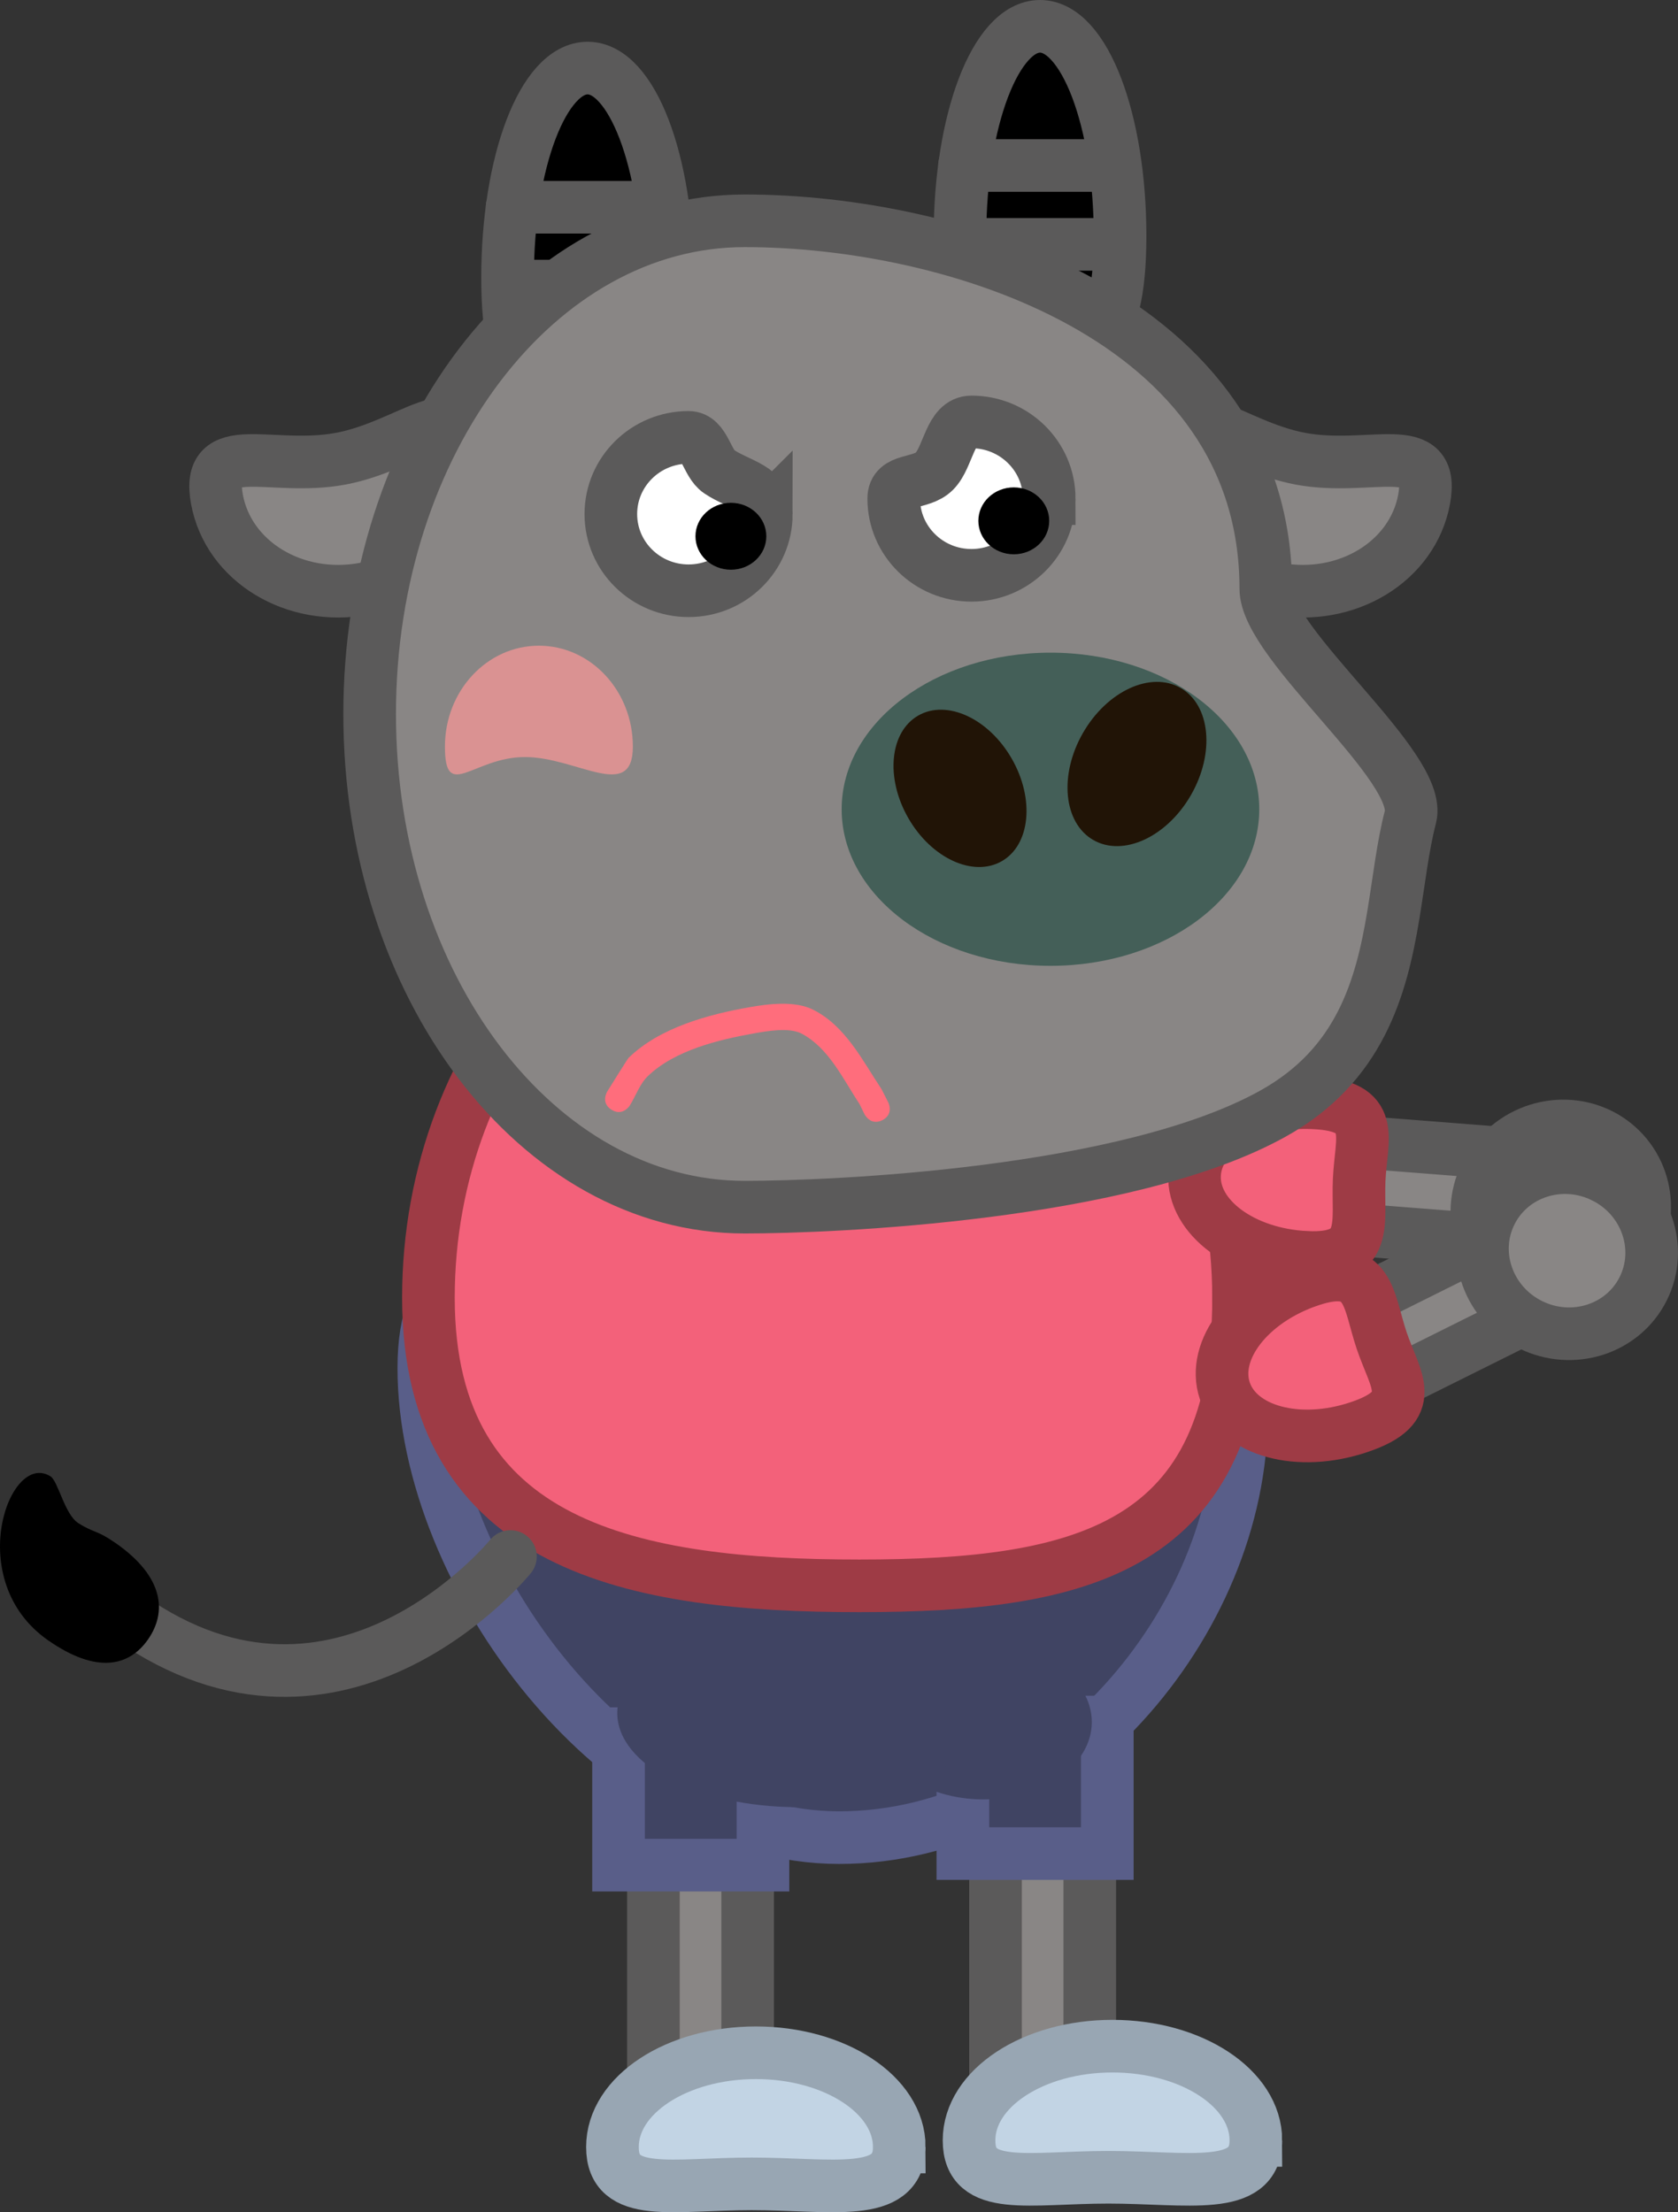 <svg version="1.1" xmlns="http://www.w3.org/2000/svg" xmlns:xlink="http://www.w3.org/1999/xlink" width="159.429" height="210.213" viewBox="0,0,159.429,210.213"><rect x="0" y="0" width="159.429" height="210.213" fill="#333333" stroke="none"/><g transform="translate(-158.626,-74.893)"><g data-paper-data="{&quot;isPaintingLayer&quot;:true}" fill-rule="nonzero" stroke-linejoin="miter" stroke-miterlimit="10" stroke-dasharray="" stroke-dashoffset="0" style="mix-blend-mode: normal"><g stroke="#5b5a5a" stroke-width="5"><path d="M265.045,97.317c0,11.004 -3.405,11.157 -7.605,11.157c-4.2,0 -7.605,-0.154 -7.605,-11.157c0,-11.004 3.405,-19.924 7.605,-19.924c4.2,0 7.605,8.92 7.605,19.924z" fill="#000000" stroke-linecap="butt"/><path d="M250.704,98.114h11.903" fill="none" stroke-linecap="round"/><path d="M250.263,90.619h12.565" fill="none" stroke-linecap="round"/></g><g stroke="#5b5a5a" stroke-width="5"><path d="M222.06,101.285c0,11.004 -3.405,11.157 -7.605,11.157c-4.2,0 -7.605,-0.154 -7.605,-11.157c0,-11.004 3.405,-19.924 7.605,-19.924c4.2,0 7.605,8.92 7.605,19.924z" fill="#000000" stroke-linecap="butt"/><path d="M207.72,102.082h11.903" fill="none" stroke-linecap="round"/><path d="M207.279,94.587h12.565" fill="none" stroke-linecap="round"/></g><path d="M203.296,117.881c1.099,5.925 -3.396,11.727 -10.039,12.959c-6.643,1.232 -12.92,-2.573 -14.018,-8.498c-1.099,-5.925 5.084,-2.624 11.728,-3.856c6.643,-1.232 11.232,-6.53 12.33,-0.605z" fill="#898685" stroke="#5b5a5a" stroke-width="5" stroke-linecap="butt"/><path d="M282.204,118.486c6.643,1.232 12.826,-2.069 11.728,3.856c-1.099,5.925 -7.375,9.73 -14.018,8.498c-6.643,-1.232 -11.138,-7.034 -10.039,-12.959c1.099,-5.925 5.687,-0.627 12.33,0.605z" data-paper-data="{&quot;index&quot;:null}" fill="#898685" stroke="#5b5a5a" stroke-width="5" stroke-linecap="butt"/><g stroke-width="5" stroke-linecap="butt"><path d="M253.212,273.447v-23.748h8.954v23.748z" fill="#898685" stroke="#5b5a5a"/><path d="M277.947,278.28c0,4.945 -6.49,3.504 -14.015,3.504c-7.525,0 -13.236,1.441 -13.236,-3.504c0,-4.945 6.1,-8.954 13.626,-8.954c7.525,0 13.626,4.009 13.626,8.954z" fill="#c2d4e4" stroke="#98a6b3"/></g><g stroke-width="5" stroke-linecap="butt"><path d="M220.708,273.255v-23.748h8.954v23.748z" fill="#898685" stroke="#5b5a5a"/><path d="M244.066,278.907c0,4.945 -6.49,3.504 -14.015,3.504c-7.525,0 -13.236,1.441 -13.236,-3.504c0,-4.945 6.1,-8.954 13.626,-8.954c7.525,0 13.626,4.009 13.626,8.954z" fill="#c2d4e4" stroke="#98a6b3"/></g><g fill="#404463" stroke-linecap="butt"><path d="M276.574,209.358c0,19.719 -17.386,40.153 -38.227,40.153c-20.842,0 -39.453,-24.881 -39.453,-44.601c0,-19.719 20.23,-1.011 41.072,-1.011c20.842,0 36.608,-14.26 36.608,5.459z" stroke="#595e89" stroke-width="5"/><path d="M250.109,251.026v-12.497h13.723v12.497z" stroke="#595e89" stroke-width="5"/><path d="M262.361,238.528c0,4.06 -4.608,7.351 -10.292,7.351c-5.684,0 -10.292,-3.291 -10.292,-7.351c0,-4.06 4.608,-7.351 10.292,-7.351c5.684,0 10.292,3.291 10.292,7.351z" stroke="none" stroke-width="0"/><path d="M217.394,252.127v-12.497h13.723v12.497z" stroke="#595e89" stroke-width="5"/><path d="M251.579,237.671c0,4.94 -7.68,8.944 -17.153,8.944c-9.473,0 -17.153,-4.004 -17.153,-8.944c0,-4.94 7.68,-8.944 17.153,-8.944c9.473,0 17.153,4.004 17.153,8.944z" stroke="none" stroke-width="0"/></g><path d="M276.303,198.209c0,23.815 -14.78,27.375 -36.036,27.375c-21.255,0 -40.937,-3.56 -40.937,-27.375c0,-23.815 17.231,-43.12 38.486,-43.12c21.255,0 38.486,19.306 38.486,43.12z" fill="#f3617a" stroke="#9e3b45" stroke-width="5" stroke-linecap="butt"/><g stroke-width="5" stroke-linecap="butt"><path d="M303.329,192.987l-20.033,-1.567l0.65,-8.306l20.033,1.567z" data-paper-data="{&quot;index&quot;:null}" fill="#898685" stroke="#5b5a5a"/><path d="M282.758,194.373c-6.061,-0.279 -10.822,-3.793 -10.636,-7.849c0.187,-4.056 5.251,-7.117 11.312,-6.838c6.061,0.279 4.515,3.257 4.329,7.313c-0.187,4.056 1.056,7.653 -5.005,7.374z" data-paper-data="{&quot;index&quot;:null}" fill="#f3617a" stroke="#9e3b45"/><path d="M301.615,184.06c3.292,-3.018 8.333,-2.878 11.26,0.314c2.927,3.192 2.631,8.226 -0.66,11.245c-3.292,3.018 -8.333,2.878 -11.26,-0.314c-2.927,-3.192 -2.631,-8.226 0.66,-11.245z" fill="#898685" stroke="#5b5a5a"/></g><g stroke-width="5" stroke-linecap="butt"><path d="M304.673,199.578l-17.987,8.956l-3.714,-7.458l17.987,-8.956z" fill="#898685" stroke="#5b5a5a"/><path d="M283.055,196.571c5.749,-1.94 5.546,1.861 6.845,5.708c1.298,3.847 3.605,6.284 -2.144,8.223c-5.749,1.94 -11.461,0.394 -12.759,-3.453c-1.298,-3.847 2.31,-8.538 8.058,-10.478z" fill="#f3617a" stroke="#9e3b45"/><path d="M311.015,186.722c3.996,1.993 5.669,6.751 3.736,10.626c-1.933,3.875 -6.74,5.401 -10.736,3.408c-3.996,-1.993 -5.669,-6.751 -3.736,-10.626c1.933,-3.875 6.74,-5.401 10.736,-3.407z" fill="#898685" stroke="#5b5a5a"/></g><path d="M278.892,130.835c0,5.328 14.983,16.929 13.737,21.701c-0.724,2.774 -1.071,5.981 -1.616,9.28c-1.148,6.948 -3.176,14.307 -11.461,18.908c-13.888,7.713 -41.864,8.878 -50.176,8.878c-19.677,0 -35.629,-20.982 -35.629,-46.864c0,-25.882 15.952,-46.864 35.629,-46.864c19.677,0 49.516,9.078 49.516,34.96z" fill="#898685" stroke="#5b5a5a" stroke-width="5" stroke-linecap="butt"/><g stroke-linecap="butt"><g fill="#ffffff" stroke="#5b5a5a" stroke-width="5"><path d="M258.313,122.274c0,4.025 -3.307,7.288 -7.386,7.288c-4.079,0 -7.386,-3.263 -7.386,-7.288c0,-1.99 2.558,-1.294 3.869,-2.609c1.34,-1.345 1.455,-4.679 3.518,-4.679c4.079,0 7.386,3.263 7.386,7.288z"/></g><path d="M258.313,124.385c0,1.756 -1.507,3.179 -3.366,3.179c-1.859,0 -3.366,-1.423 -3.366,-3.179c0,-1.756 1.507,-3.179 3.366,-3.179c1.859,0 3.366,1.423 3.366,3.179z" fill="#000000" stroke="none" stroke-width="0"/></g><g stroke-linecap="butt"><g fill="#ffffff" stroke="#5b5a5a" stroke-width="5"><path d="M231.435,123.741c0,4.025 -3.307,7.288 -7.386,7.288c-4.079,0 -7.386,-3.263 -7.386,-7.288c0,-4.025 3.307,-7.288 7.386,-7.288c1.536,0 1.713,2.463 2.894,3.254c1.957,1.311 4.492,1.524 4.492,4.034z"/></g><path d="M231.435,125.851c0,1.756 -1.507,3.179 -3.366,3.179c-1.859,0 -3.366,-1.423 -3.366,-3.179c0,-1.756 1.507,-3.179 3.366,-3.179c1.859,0 3.366,1.423 3.366,3.179z" fill="#000000" stroke="none" stroke-width="0"/></g><path d="M218.754,145.838c0,5.296 -5.32,0.992 -10.25,0.992c-4.931,0 -7.605,4.304 -7.605,-0.992c0,-5.296 3.997,-9.589 8.928,-9.589c4.931,0 8.928,4.293 8.928,9.589z" fill="#da9292" stroke="none" stroke-width="0" stroke-linecap="butt"/><path d="M278.271,151.79c0,8.218 -8.882,14.879 -19.839,14.879c-10.957,0 -19.839,-6.662 -19.839,-14.879c0,-8.218 8.882,-14.879 19.839,-14.879c10.957,0 19.839,6.662 19.839,14.879z" fill="#445f58" stroke="none" stroke-width="0" stroke-linecap="butt"/><path d="M254.755,146.986c2.192,3.822 1.767,8.182 -0.948,9.74c-2.715,1.557 -6.694,-0.278 -8.885,-4.1c-2.192,-3.822 -1.767,-8.182 0.948,-9.74c2.715,-1.557 6.694,0.278 8.885,4.1z" fill="#211406" stroke="none" stroke-width="0" stroke-linecap="butt"/><path d="M270.794,140.265c2.836,1.626 3.279,6.18 0.99,10.17c-2.289,3.991 -6.443,5.908 -9.278,4.281c-2.836,-1.626 -3.279,-6.18 -0.99,-10.17c2.289,-3.991 6.443,-5.908 9.278,-4.281z" data-paper-data="{&quot;index&quot;:null}" fill="#211406" stroke="none" stroke-width="0" stroke-linecap="butt"/><path d="M242.457,181.336c-1.128,0.564 -1.693,-0.564 -1.693,-0.564l-0.482,-0.986c-1.53,-2.298 -2.883,-5.284 -5.473,-6.665c-1.197,-0.638 -3.324,-0.251 -4.558,-0.03c-3.348,0.599 -7.519,1.594 -10.074,4.063c-0.784,0.758 -1.134,1.863 -1.712,2.788c0,0 -0.669,1.07 -1.739,0.401c-1.07,-0.669 -0.401,-1.739 -0.401,-1.739c0.149,-0.239 1.926,-3.096 2.028,-3.196c2.951,-2.873 7.562,-4.115 11.469,-4.805c1.821,-0.322 4.329,-0.638 6.063,0.236c3.096,1.56 4.685,4.836 6.495,7.547l0.64,1.258c0,0 0.564,1.128 -0.564,1.693z" data-paper-data="{&quot;index&quot;:null}" fill="#ff6d7c" stroke="none" stroke-width="0.5" stroke-linecap="butt"/><path d="M207.125,222.798c0,0 -16.16,19.917 -36.25,5.75" fill="none" stroke="#5b5a5a" stroke-width="5" stroke-linecap="round"/><path d="M169.624,221.528c4.642,3.24 4.843,6.603 3.065,9.151c-1.778,2.548 -4.861,3.315 -9.503,0.075c-8.127,-5.672 -3.685,-18.067 0.242,-15.569c0.726,0.462 1.339,3.615 2.635,4.436c1.558,0.987 1.706,0.613 3.562,1.908z" fill="#000000" stroke="#000000" stroke-width="0" stroke-linecap="butt"/></g></g></svg>